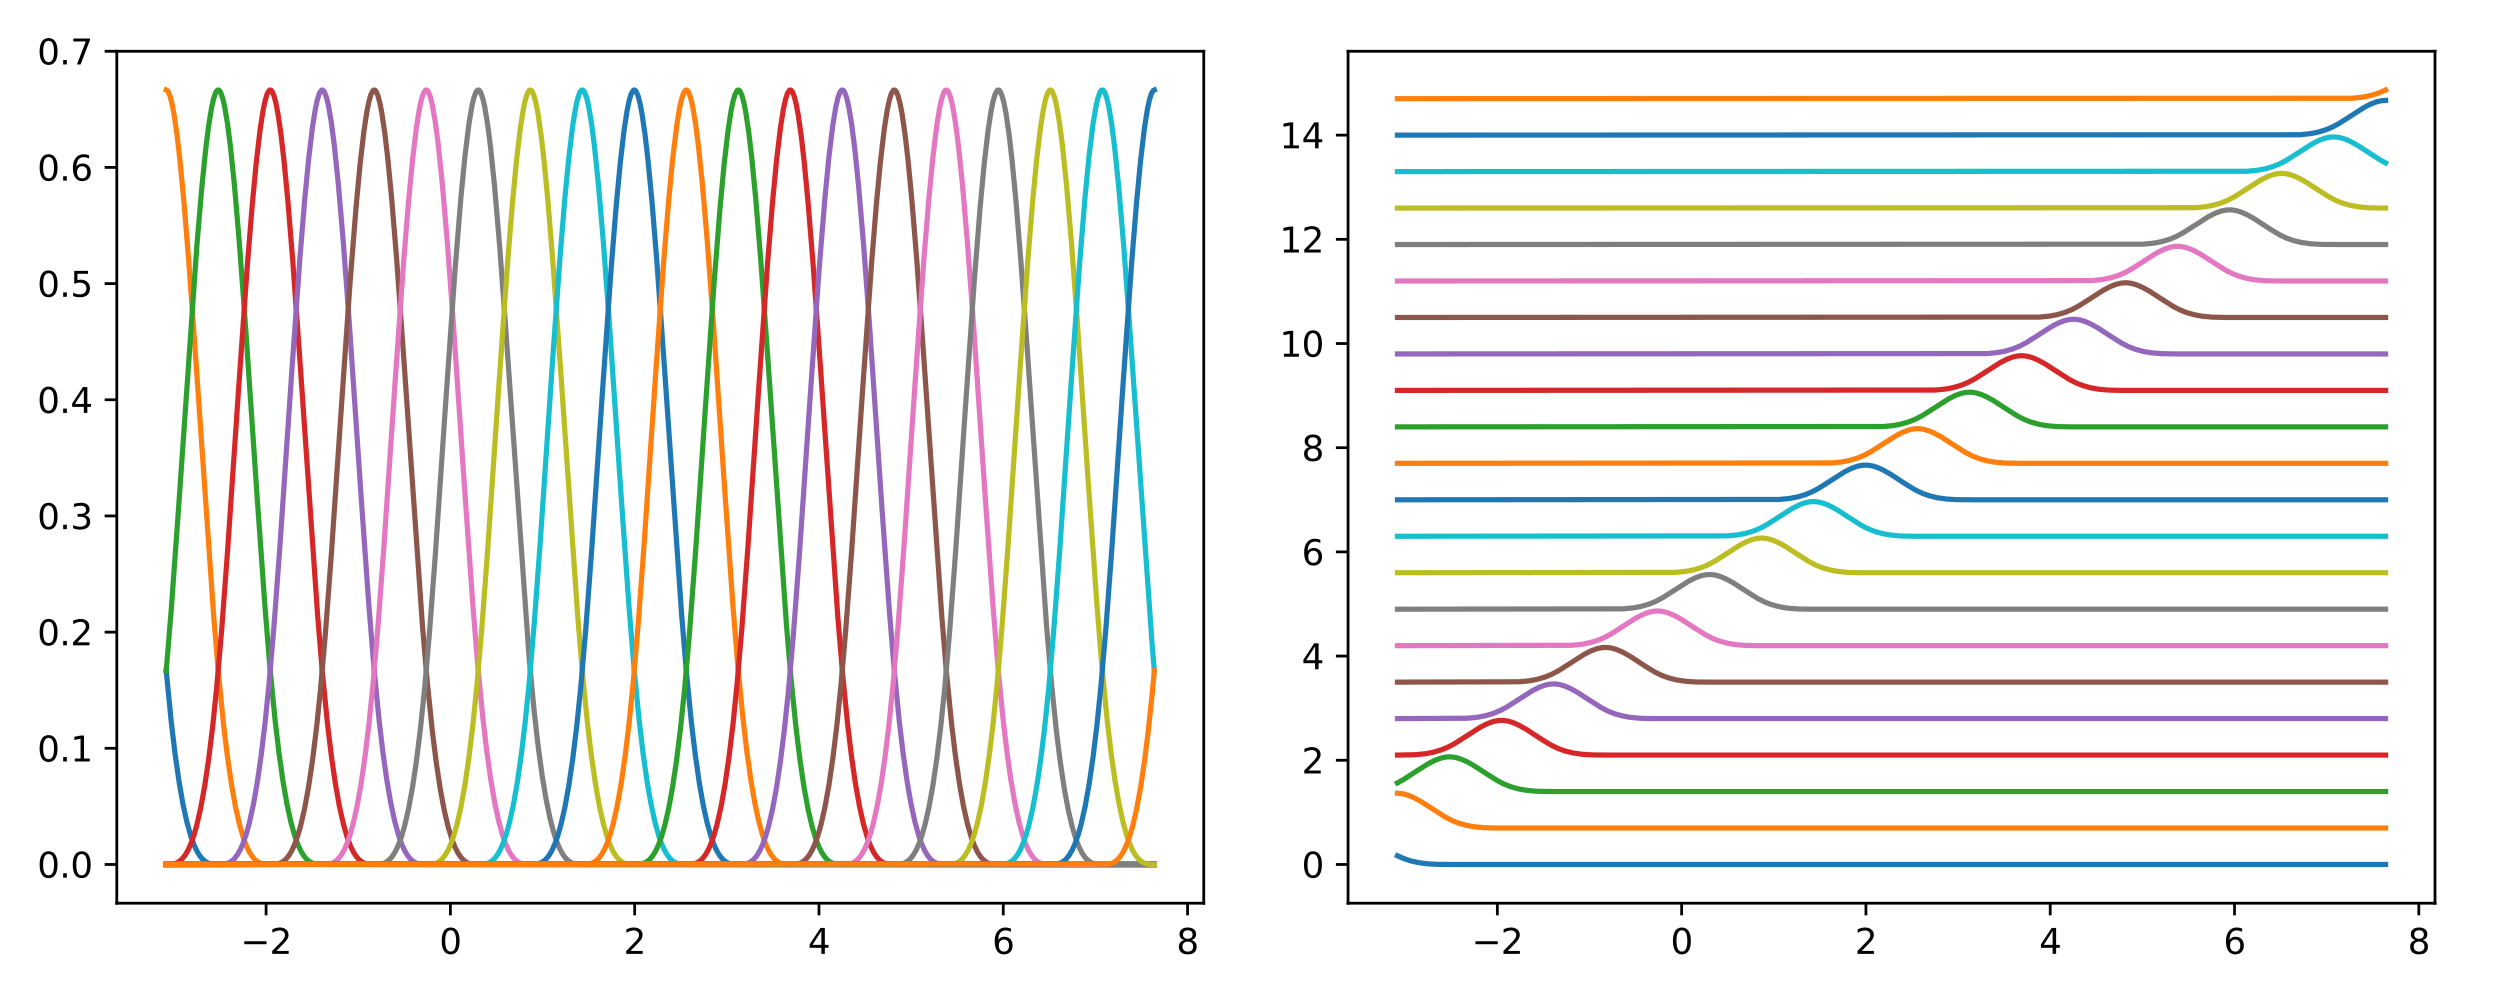 <?xml version="1.0" encoding="utf-8" standalone="no"?>
<!DOCTYPE svg PUBLIC "-//W3C//DTD SVG 1.1//EN"
  "http://www.w3.org/Graphics/SVG/1.1/DTD/svg11.dtd">
<svg xmlns:xlink="http://www.w3.org/1999/xlink" width="720pt" height="288pt" viewBox="0 0 720 288" xmlns="http://www.w3.org/2000/svg" version="1.1">
 <defs>
  <style type="text/css">*{stroke-linejoin: round; stroke-linecap: butt}</style>
 </defs>
 <g id="figure_1">
  <g id="patch_1">
   <path d="M 0 288 
L 720 288 
L 720 0 
L 0 0 
z
" style="fill: #ffffff"/>
  </g>
  <g id="axes_1">
   <g id="patch_2">
    <path d="M 33.64 260.12 
L 346.68 260.12 
L 346.68 14.76 
L 33.64 14.76 
z
" style="fill: #ffffff"/>
   </g>
   <g id="matplotlib.axis_1">
    <g id="xtick_1">
     <g id="line2d_1">
      <defs>
       <path id="m72a723abd6" d="M 0 0 
L 0 3.5 
" style="stroke: #000000; stroke-width: 0.8"/>
      </defs>
      <g>
       <use xlink:href="#m72a723abd6" x="76.636" y="260.12" style="stroke: #000000; stroke-width: 0.8"/>
      </g>
     </g>
     <g id="text_1">
      <!-- −2 -->
      <g transform="translate(69.265 274.718) scale(0.1 -0.1)">
       <defs>
        <path id="DejaVuSans-2212" d="M 678 2272 
L 4684 2272 
L 4684 1741 
L 678 1741 
L 678 2272 
z
" transform="scale(0.016)"/>
        <path id="DejaVuSans-32" d="M 1228 531 
L 3431 531 
L 3431 0 
L 469 0 
L 469 531 
Q 828 903 1448 1529 
Q 2069 2156 2228 2338 
Q 2531 2678 2651 2914 
Q 2772 3150 2772 3378 
Q 2772 3750 2511 3984 
Q 2250 4219 1831 4219 
Q 1534 4219 1204 4116 
Q 875 4013 500 3803 
L 500 4441 
Q 881 4594 1212 4672 
Q 1544 4750 1819 4750 
Q 2544 4750 2975 4387 
Q 3406 4025 3406 3419 
Q 3406 3131 3298 2873 
Q 3191 2616 2906 2266 
Q 2828 2175 2409 1742 
Q 1991 1309 1228 531 
z
" transform="scale(0.016)"/>
       </defs>
       <use xlink:href="#DejaVuSans-2212"/>
       <use xlink:href="#DejaVuSans-32" x="83.789"/>
      </g>
     </g>
    </g>
    <g id="xtick_2">
     <g id="line2d_2">
      <g>
       <use xlink:href="#m72a723abd6" x="129.712" y="260.12" style="stroke: #000000; stroke-width: 0.8"/>
      </g>
     </g>
     <g id="text_2">
      <!-- 0 -->
      <g transform="translate(126.531 274.718) scale(0.1 -0.1)">
       <defs>
        <path id="DejaVuSans-30" d="M 2034 4250 
Q 1547 4250 1301 3770 
Q 1056 3291 1056 2328 
Q 1056 1369 1301 889 
Q 1547 409 2034 409 
Q 2525 409 2770 889 
Q 3016 1369 3016 2328 
Q 3016 3291 2770 3770 
Q 2525 4250 2034 4250 
z
M 2034 4750 
Q 2819 4750 3233 4129 
Q 3647 3509 3647 2328 
Q 3647 1150 3233 529 
Q 2819 -91 2034 -91 
Q 1250 -91 836 529 
Q 422 1150 422 2328 
Q 422 3509 836 4129 
Q 1250 4750 2034 4750 
z
" transform="scale(0.016)"/>
       </defs>
       <use xlink:href="#DejaVuSans-30"/>
      </g>
     </g>
    </g>
    <g id="xtick_3">
     <g id="line2d_3">
      <g>
       <use xlink:href="#m72a723abd6" x="182.788" y="260.12" style="stroke: #000000; stroke-width: 0.8"/>
      </g>
     </g>
     <g id="text_3">
      <!-- 2 -->
      <g transform="translate(179.606 274.718) scale(0.1 -0.1)">
       <use xlink:href="#DejaVuSans-32"/>
      </g>
     </g>
    </g>
    <g id="xtick_4">
     <g id="line2d_4">
      <g>
       <use xlink:href="#m72a723abd6" x="235.863" y="260.12" style="stroke: #000000; stroke-width: 0.8"/>
      </g>
     </g>
     <g id="text_4">
      <!-- 4 -->
      <g transform="translate(232.682 274.718) scale(0.1 -0.1)">
       <defs>
        <path id="DejaVuSans-34" d="M 2419 4116 
L 825 1625 
L 2419 1625 
L 2419 4116 
z
M 2253 4666 
L 3047 4666 
L 3047 1625 
L 3713 1625 
L 3713 1100 
L 3047 1100 
L 3047 0 
L 2419 0 
L 2419 1100 
L 313 1100 
L 313 1709 
L 2253 4666 
z
" transform="scale(0.016)"/>
       </defs>
       <use xlink:href="#DejaVuSans-34"/>
      </g>
     </g>
    </g>
    <g id="xtick_5">
     <g id="line2d_5">
      <g>
       <use xlink:href="#m72a723abd6" x="288.939" y="260.12" style="stroke: #000000; stroke-width: 0.8"/>
      </g>
     </g>
     <g id="text_5">
      <!-- 6 -->
      <g transform="translate(285.758 274.718) scale(0.1 -0.1)">
       <defs>
        <path id="DejaVuSans-36" d="M 2113 2584 
Q 1688 2584 1439 2293 
Q 1191 2003 1191 1497 
Q 1191 994 1439 701 
Q 1688 409 2113 409 
Q 2538 409 2786 701 
Q 3034 994 3034 1497 
Q 3034 2003 2786 2293 
Q 2538 2584 2113 2584 
z
M 3366 4563 
L 3366 3988 
Q 3128 4100 2886 4159 
Q 2644 4219 2406 4219 
Q 1781 4219 1451 3797 
Q 1122 3375 1075 2522 
Q 1259 2794 1537 2939 
Q 1816 3084 2150 3084 
Q 2853 3084 3261 2657 
Q 3669 2231 3669 1497 
Q 3669 778 3244 343 
Q 2819 -91 2113 -91 
Q 1303 -91 875 529 
Q 447 1150 447 2328 
Q 447 3434 972 4092 
Q 1497 4750 2381 4750 
Q 2619 4750 2861 4703 
Q 3103 4656 3366 4563 
z
" transform="scale(0.016)"/>
       </defs>
       <use xlink:href="#DejaVuSans-36"/>
      </g>
     </g>
    </g>
    <g id="xtick_6">
     <g id="line2d_6">
      <g>
       <use xlink:href="#m72a723abd6" x="342.015" y="260.12" style="stroke: #000000; stroke-width: 0.8"/>
      </g>
     </g>
     <g id="text_6">
      <!-- 8 -->
      <g transform="translate(338.833 274.718) scale(0.1 -0.1)">
       <defs>
        <path id="DejaVuSans-38" d="M 2034 2216 
Q 1584 2216 1326 1975 
Q 1069 1734 1069 1313 
Q 1069 891 1326 650 
Q 1584 409 2034 409 
Q 2484 409 2743 651 
Q 3003 894 3003 1313 
Q 3003 1734 2745 1975 
Q 2488 2216 2034 2216 
z
M 1403 2484 
Q 997 2584 770 2862 
Q 544 3141 544 3541 
Q 544 4100 942 4425 
Q 1341 4750 2034 4750 
Q 2731 4750 3128 4425 
Q 3525 4100 3525 3541 
Q 3525 3141 3298 2862 
Q 3072 2584 2669 2484 
Q 3125 2378 3379 2068 
Q 3634 1759 3634 1313 
Q 3634 634 3220 271 
Q 2806 -91 2034 -91 
Q 1263 -91 848 271 
Q 434 634 434 1313 
Q 434 1759 690 2068 
Q 947 2378 1403 2484 
z
M 1172 3481 
Q 1172 3119 1398 2916 
Q 1625 2713 2034 2713 
Q 2441 2713 2670 2916 
Q 2900 3119 2900 3481 
Q 2900 3844 2670 4047 
Q 2441 4250 2034 4250 
Q 1625 4250 1398 4047 
Q 1172 3844 1172 3481 
z
" transform="scale(0.016)"/>
       </defs>
       <use xlink:href="#DejaVuSans-38"/>
      </g>
     </g>
    </g>
   </g>
   <g id="matplotlib.axis_2">
    <g id="ytick_1">
     <g id="line2d_7">
      <defs>
       <path id="m18647a5756" d="M 0 0 
L -3.5 0 
" style="stroke: #000000; stroke-width: 0.8"/>
      </defs>
      <g>
       <use xlink:href="#m18647a5756" x="33.64" y="248.967" style="stroke: #000000; stroke-width: 0.8"/>
      </g>
     </g>
     <g id="text_7">
      <!-- 0.0 -->
      <g transform="translate(10.737 252.766) scale(0.1 -0.1)">
       <defs>
        <path id="DejaVuSans-2e" d="M 684 794 
L 1344 794 
L 1344 0 
L 684 0 
L 684 794 
z
" transform="scale(0.016)"/>
       </defs>
       <use xlink:href="#DejaVuSans-30"/>
       <use xlink:href="#DejaVuSans-2e" x="63.623"/>
       <use xlink:href="#DejaVuSans-30" x="95.41"/>
      </g>
     </g>
    </g>
    <g id="ytick_2">
     <g id="line2d_8">
      <g>
       <use xlink:href="#m18647a5756" x="33.64" y="215.509" style="stroke: #000000; stroke-width: 0.8"/>
      </g>
     </g>
     <g id="text_8">
      <!-- 0.1 -->
      <g transform="translate(10.737 219.308) scale(0.1 -0.1)">
       <defs>
        <path id="DejaVuSans-31" d="M 794 531 
L 1825 531 
L 1825 4091 
L 703 3866 
L 703 4441 
L 1819 4666 
L 2450 4666 
L 2450 531 
L 3481 531 
L 3481 0 
L 794 0 
L 794 531 
z
" transform="scale(0.016)"/>
       </defs>
       <use xlink:href="#DejaVuSans-30"/>
       <use xlink:href="#DejaVuSans-2e" x="63.623"/>
       <use xlink:href="#DejaVuSans-31" x="95.41"/>
      </g>
     </g>
    </g>
    <g id="ytick_3">
     <g id="line2d_9">
      <g>
       <use xlink:href="#m18647a5756" x="33.64" y="182.051" style="stroke: #000000; stroke-width: 0.8"/>
      </g>
     </g>
     <g id="text_9">
      <!-- 0.2 -->
      <g transform="translate(10.737 185.85) scale(0.1 -0.1)">
       <use xlink:href="#DejaVuSans-30"/>
       <use xlink:href="#DejaVuSans-2e" x="63.623"/>
       <use xlink:href="#DejaVuSans-32" x="95.41"/>
      </g>
     </g>
    </g>
    <g id="ytick_4">
     <g id="line2d_10">
      <g>
       <use xlink:href="#m18647a5756" x="33.64" y="148.593" style="stroke: #000000; stroke-width: 0.8"/>
      </g>
     </g>
     <g id="text_10">
      <!-- 0.3 -->
      <g transform="translate(10.737 152.392) scale(0.1 -0.1)">
       <defs>
        <path id="DejaVuSans-33" d="M 2597 2516 
Q 3050 2419 3304 2112 
Q 3559 1806 3559 1356 
Q 3559 666 3084 287 
Q 2609 -91 1734 -91 
Q 1441 -91 1130 -33 
Q 819 25 488 141 
L 488 750 
Q 750 597 1062 519 
Q 1375 441 1716 441 
Q 2309 441 2620 675 
Q 2931 909 2931 1356 
Q 2931 1769 2642 2001 
Q 2353 2234 1838 2234 
L 1294 2234 
L 1294 2753 
L 1863 2753 
Q 2328 2753 2575 2939 
Q 2822 3125 2822 3475 
Q 2822 3834 2567 4026 
Q 2313 4219 1838 4219 
Q 1578 4219 1281 4162 
Q 984 4106 628 3988 
L 628 4550 
Q 988 4650 1302 4700 
Q 1616 4750 1894 4750 
Q 2613 4750 3031 4423 
Q 3450 4097 3450 3541 
Q 3450 3153 3228 2886 
Q 3006 2619 2597 2516 
z
" transform="scale(0.016)"/>
       </defs>
       <use xlink:href="#DejaVuSans-30"/>
       <use xlink:href="#DejaVuSans-2e" x="63.623"/>
       <use xlink:href="#DejaVuSans-33" x="95.41"/>
      </g>
     </g>
    </g>
    <g id="ytick_5">
     <g id="line2d_11">
      <g>
       <use xlink:href="#m18647a5756" x="33.64" y="115.135" style="stroke: #000000; stroke-width: 0.8"/>
      </g>
     </g>
     <g id="text_11">
      <!-- 0.4 -->
      <g transform="translate(10.737 118.934) scale(0.1 -0.1)">
       <use xlink:href="#DejaVuSans-30"/>
       <use xlink:href="#DejaVuSans-2e" x="63.623"/>
       <use xlink:href="#DejaVuSans-34" x="95.41"/>
      </g>
     </g>
    </g>
    <g id="ytick_6">
     <g id="line2d_12">
      <g>
       <use xlink:href="#m18647a5756" x="33.64" y="81.676" style="stroke: #000000; stroke-width: 0.8"/>
      </g>
     </g>
     <g id="text_12">
      <!-- 0.5 -->
      <g transform="translate(10.737 85.476) scale(0.1 -0.1)">
       <defs>
        <path id="DejaVuSans-35" d="M 691 4666 
L 3169 4666 
L 3169 4134 
L 1269 4134 
L 1269 2991 
Q 1406 3038 1543 3061 
Q 1681 3084 1819 3084 
Q 2600 3084 3056 2656 
Q 3513 2228 3513 1497 
Q 3513 744 3044 326 
Q 2575 -91 1722 -91 
Q 1428 -91 1123 -41 
Q 819 9 494 109 
L 494 744 
Q 775 591 1075 516 
Q 1375 441 1709 441 
Q 2250 441 2565 725 
Q 2881 1009 2881 1497 
Q 2881 1984 2565 2268 
Q 2250 2553 1709 2553 
Q 1456 2553 1204 2497 
Q 953 2441 691 2322 
L 691 4666 
z
" transform="scale(0.016)"/>
       </defs>
       <use xlink:href="#DejaVuSans-30"/>
       <use xlink:href="#DejaVuSans-2e" x="63.623"/>
       <use xlink:href="#DejaVuSans-35" x="95.41"/>
      </g>
     </g>
    </g>
    <g id="ytick_7">
     <g id="line2d_13">
      <g>
       <use xlink:href="#m18647a5756" x="33.64" y="48.218" style="stroke: #000000; stroke-width: 0.8"/>
      </g>
     </g>
     <g id="text_13">
      <!-- 0.6 -->
      <g transform="translate(10.737 52.017) scale(0.1 -0.1)">
       <use xlink:href="#DejaVuSans-30"/>
       <use xlink:href="#DejaVuSans-2e" x="63.623"/>
       <use xlink:href="#DejaVuSans-36" x="95.41"/>
      </g>
     </g>
    </g>
    <g id="ytick_8">
     <g id="line2d_14">
      <g>
       <use xlink:href="#m18647a5756" x="33.64" y="14.76" style="stroke: #000000; stroke-width: 0.8"/>
      </g>
     </g>
     <g id="text_14">
      <!-- 0.7 -->
      <g transform="translate(10.737 18.559) scale(0.1 -0.1)">
       <defs>
        <path id="DejaVuSans-37" d="M 525 4666 
L 3525 4666 
L 3525 4397 
L 1831 0 
L 1172 0 
L 2766 4134 
L 525 4134 
L 525 4666 
z
" transform="scale(0.016)"/>
       </defs>
       <use xlink:href="#DejaVuSans-30"/>
       <use xlink:href="#DejaVuSans-2e" x="63.623"/>
       <use xlink:href="#DejaVuSans-37" x="95.41"/>
      </g>
     </g>
    </g>
   </g>
   <g id="line2d_15">
    <path d="M 47.869 193.204 
L 49.293 207.647 
L 50.433 217.217 
L 51.572 225.182 
L 52.712 231.689 
L 53.851 236.886 
L 54.991 240.92 
L 55.845 243.271 
L 56.7 245.112 
L 57.555 246.507 
L 58.409 247.517 
L 59.264 248.204 
L 60.118 248.63 
L 61.258 248.901 
L 62.682 248.967 
L 332.451 248.967 
L 332.451 248.967 
" clip-path="url(#p9bcca7813e)" style="fill: none; stroke: #1f77b4; stroke-width: 1.5; stroke-linecap: square"/>
   </g>
   <g id="line2d_16">
    <path d="M 47.869 25.913 
L 48.154 26.033 
L 48.439 26.388 
L 49.009 27.775 
L 49.578 30.021 
L 50.148 33.069 
L 51.003 39.025 
L 51.857 46.476 
L 52.997 58.413 
L 54.421 75.932 
L 56.415 103.762 
L 61.543 177.476 
L 62.967 194.533 
L 64.391 208.735 
L 65.531 218.129 
L 66.67 225.933 
L 67.81 232.295 
L 68.949 237.363 
L 70.089 241.283 
L 70.943 243.559 
L 71.798 245.334 
L 72.652 246.671 
L 73.507 247.631 
L 74.362 248.278 
L 75.216 248.673 
L 76.356 248.915 
L 78.065 248.967 
L 332.451 248.967 
L 332.451 248.967 
" clip-path="url(#p9bcca7813e)" style="fill: none; stroke: #ff7f0e; stroke-width: 1.5; stroke-linecap: square"/>
   </g>
   <g id="line2d_17">
    <path d="M 47.869 193.204 
L 49.293 175.926 
L 51.287 148.298 
L 56.7 70.704 
L 58.124 53.934 
L 59.264 42.772 
L 60.118 36.006 
L 60.973 30.823 
L 61.543 28.34 
L 62.112 26.698 
L 62.397 26.21 
L 62.682 25.953 
L 62.967 25.934 
L 63.252 26.154 
L 63.537 26.606 
L 64.106 28.179 
L 64.676 30.598 
L 65.531 35.692 
L 66.385 42.379 
L 67.525 53.451 
L 68.949 70.134 
L 70.658 93.184 
L 74.077 143.484 
L 76.356 175.341 
L 77.78 192.7 
L 79.204 207.235 
L 80.344 216.871 
L 81.483 224.896 
L 82.623 231.458 
L 83.762 236.704 
L 84.902 240.781 
L 85.756 243.16 
L 86.611 245.027 
L 87.466 246.444 
L 88.32 247.472 
L 89.175 248.175 
L 90.029 248.613 
L 91.169 248.895 
L 92.593 248.967 
L 298.837 248.967 
L 332.451 248.967 
L 332.451 248.967 
" clip-path="url(#p9bcca7813e)" style="fill: none; stroke: #2ca02c; stroke-width: 1.5; stroke-linecap: square"/>
   </g>
   <g id="line2d_18">
    <path d="M 47.869 248.967 
L 49.578 248.884 
L 50.718 248.584 
L 51.572 248.124 
L 52.427 247.396 
L 53.282 246.336 
L 54.136 244.882 
L 54.991 242.973 
L 55.845 240.546 
L 56.7 237.538 
L 57.839 232.519 
L 58.979 226.211 
L 60.118 218.466 
L 61.258 209.137 
L 62.397 198.078 
L 63.822 181.657 
L 65.531 158.82 
L 68.664 112.796 
L 71.228 76.524 
L 72.652 58.926 
L 73.792 46.906 
L 74.931 37.194 
L 75.786 31.691 
L 76.356 28.975 
L 76.925 27.083 
L 77.495 26.073 
L 77.78 25.916 
L 78.065 25.998 
L 78.35 26.316 
L 78.92 27.634 
L 79.489 29.814 
L 80.059 32.801 
L 80.914 38.673 
L 81.768 46.049 
L 82.908 57.903 
L 84.332 75.343 
L 86.326 103.106 
L 91.454 176.897 
L 92.878 194.037 
L 94.302 208.329 
L 95.442 217.789 
L 96.581 225.653 
L 97.721 232.07 
L 98.86 237.186 
L 100 241.148 
L 100.854 243.452 
L 101.709 245.252 
L 102.563 246.61 
L 103.418 247.589 
L 104.273 248.251 
L 105.127 248.657 
L 106.267 248.91 
L 107.976 248.967 
L 332.451 248.967 
L 332.451 248.967 
" clip-path="url(#p9bcca7813e)" style="fill: none; stroke: #d62728; stroke-width: 1.5; stroke-linecap: square"/>
   </g>
   <g id="line2d_19">
    <path d="M 47.869 248.967 
L 64.676 248.866 
L 65.816 248.533 
L 66.67 248.04 
L 67.525 247.269 
L 68.379 246.157 
L 69.234 244.643 
L 70.089 242.665 
L 70.943 240.16 
L 71.798 237.066 
L 72.937 231.918 
L 74.077 225.466 
L 75.216 217.561 
L 76.356 208.057 
L 77.495 196.807 
L 78.92 180.151 
L 80.629 157.124 
L 84.047 106.832 
L 86.326 74.951 
L 87.75 57.565 
L 88.89 45.767 
L 90.029 36.324 
L 90.884 31.054 
L 91.454 28.506 
L 92.023 26.796 
L 92.593 25.978 
L 92.878 25.921 
L 93.163 26.104 
L 93.448 26.519 
L 94.017 28.023 
L 94.587 30.377 
L 95.442 35.383 
L 96.296 41.991 
L 97.436 52.972 
L 98.86 69.567 
L 100.569 92.547 
L 103.988 142.824 
L 106.267 174.753 
L 107.691 192.193 
L 109.115 206.819 
L 110.255 216.522 
L 111.394 224.608 
L 112.534 231.225 
L 113.673 236.52 
L 114.813 240.64 
L 115.667 243.048 
L 116.522 244.941 
L 117.377 246.379 
L 118.231 247.427 
L 119.086 248.145 
L 119.94 248.596 
L 121.08 248.889 
L 122.504 248.967 
L 237.875 248.967 
L 332.451 248.967 
L 332.451 248.967 
" clip-path="url(#p9bcca7813e)" style="fill: none; stroke: #9467bd; stroke-width: 1.5; stroke-linecap: square"/>
   </g>
   <g id="line2d_20">
    <path d="M 47.869 248.967 
L 79.489 248.891 
L 80.629 248.602 
L 81.483 248.155 
L 82.338 247.442 
L 83.193 246.401 
L 84.047 244.97 
L 84.902 243.086 
L 85.756 240.687 
L 86.611 237.712 
L 87.75 232.741 
L 88.89 226.486 
L 90.029 218.801 
L 91.169 209.537 
L 92.308 198.549 
L 93.733 182.217 
L 95.442 159.453 
L 98.29 117.686 
L 100.854 80.924 
L 102.563 59.442 
L 103.703 47.339 
L 104.842 37.528 
L 105.697 31.94 
L 106.267 29.16 
L 106.836 27.201 
L 107.406 26.12 
L 107.691 25.925 
L 107.976 25.969 
L 108.261 26.251 
L 108.831 27.498 
L 109.4 29.612 
L 109.97 32.537 
L 110.825 38.324 
L 111.679 45.627 
L 112.819 57.396 
L 114.243 74.755 
L 116.237 102.452 
L 121.65 179.962 
L 123.074 196.647 
L 124.498 210.461 
L 125.638 219.572 
L 126.777 227.12 
L 127.917 233.25 
L 129.056 238.111 
L 130.196 241.849 
L 131.05 244.005 
L 131.905 245.675 
L 132.759 246.921 
L 133.614 247.804 
L 134.469 248.388 
L 135.323 248.734 
L 136.463 248.933 
L 138.457 248.967 
L 332.451 248.967 
L 332.451 248.967 
" clip-path="url(#p9bcca7813e)" style="fill: none; stroke: #8c564b; stroke-width: 1.5; stroke-linecap: square"/>
   </g>
   <g id="line2d_21">
    <path d="M 47.869 248.967 
L 94.587 248.873 
L 95.727 248.553 
L 96.581 248.072 
L 97.436 247.317 
L 98.29 246.225 
L 99.145 244.734 
L 100 242.782 
L 100.854 240.306 
L 101.709 237.245 
L 102.848 232.145 
L 103.988 225.747 
L 105.127 217.902 
L 106.267 208.465 
L 107.406 197.286 
L 108.831 180.718 
L 110.54 157.761 
L 113.673 111.688 
L 116.237 75.539 
L 117.661 58.073 
L 118.801 46.191 
L 119.94 36.647 
L 120.795 31.289 
L 121.365 28.677 
L 121.934 26.899 
L 122.504 26.009 
L 122.789 25.914 
L 123.074 26.059 
L 123.359 26.438 
L 123.928 27.873 
L 124.498 30.162 
L 125.353 35.078 
L 126.207 41.606 
L 127.347 52.497 
L 128.771 69.002 
L 130.48 91.911 
L 133.614 137.965 
L 136.178 174.164 
L 137.602 191.683 
L 139.026 206.401 
L 140.166 216.171 
L 141.305 224.318 
L 142.445 230.99 
L 143.584 236.334 
L 144.724 240.498 
L 145.578 242.935 
L 146.433 244.853 
L 147.288 246.314 
L 148.142 247.38 
L 148.997 248.114 
L 149.851 248.578 
L 150.991 248.882 
L 152.415 248.967 
L 223.347 248.967 
L 332.451 248.967 
L 332.451 248.967 
" clip-path="url(#p9bcca7813e)" style="fill: none; stroke: #e377c2; stroke-width: 1.5; stroke-linecap: square"/>
   </g>
   <g id="line2d_22">
    <path d="M 47.869 248.967 
L 109.4 248.897 
L 110.54 248.619 
L 111.394 248.184 
L 112.249 247.487 
L 113.104 246.465 
L 113.958 245.056 
L 114.813 243.197 
L 115.667 240.828 
L 116.522 237.884 
L 117.661 232.96 
L 118.801 226.759 
L 119.94 219.133 
L 121.08 209.935 
L 122.219 199.018 
L 123.644 182.775 
L 125.353 160.085 
L 128.201 118.354 
L 131.05 77.714 
L 132.759 56.725 
L 133.899 45.069 
L 135.038 35.796 
L 135.893 30.673 
L 136.463 28.232 
L 137.032 26.636 
L 137.317 26.172 
L 137.602 25.94 
L 137.887 25.946 
L 138.172 26.191 
L 138.457 26.667 
L 139.026 28.286 
L 139.596 30.748 
L 140.451 35.901 
L 141.305 42.641 
L 142.445 53.772 
L 143.869 70.514 
L 145.578 93.61 
L 152.415 189.789 
L 153.839 204.844 
L 154.979 214.86 
L 156.118 223.233 
L 157.258 230.11 
L 158.397 235.637 
L 159.537 239.963 
L 160.391 242.507 
L 161.246 244.52 
L 162.101 246.065 
L 162.955 247.202 
L 163.81 247.996 
L 164.664 248.506 
L 165.519 248.797 
L 166.658 248.949 
L 169.792 248.967 
L 332.451 248.967 
L 332.451 248.967 
" clip-path="url(#p9bcca7813e)" style="fill: none; stroke: #7f7f7f; stroke-width: 1.5; stroke-linecap: square"/>
   </g>
   <g id="line2d_23">
    <path d="M 47.869 248.967 
L 124.498 248.88 
L 125.638 248.571 
L 126.492 248.104 
L 127.347 247.365 
L 128.201 246.292 
L 129.056 244.823 
L 129.911 242.897 
L 130.765 240.45 
L 131.62 237.422 
L 132.759 232.37 
L 133.899 226.026 
L 135.038 218.241 
L 136.178 208.869 
L 137.317 197.762 
L 138.742 181.282 
L 140.451 158.397 
L 143.584 112.352 
L 146.148 76.129 
L 147.572 58.584 
L 148.712 46.619 
L 149.851 36.974 
L 150.706 31.529 
L 151.276 28.854 
L 151.845 27.008 
L 152.415 26.045 
L 152.7 25.913 
L 152.985 26.02 
L 153.27 26.363 
L 153.839 27.728 
L 154.409 29.951 
L 154.979 32.979 
L 155.834 38.907 
L 156.688 46.333 
L 157.828 58.243 
L 159.252 75.736 
L 161.246 103.543 
L 166.374 177.284 
L 167.798 194.368 
L 169.222 208.6 
L 170.362 218.016 
L 171.501 225.84 
L 172.641 232.22 
L 173.78 237.304 
L 174.92 241.238 
L 175.774 243.523 
L 176.629 245.307 
L 177.483 246.651 
L 178.338 247.617 
L 179.193 248.269 
L 180.047 248.668 
L 181.187 248.913 
L 182.896 248.967 
L 332.451 248.967 
L 332.451 248.967 
" clip-path="url(#p9bcca7813e)" style="fill: none; stroke: #bcbd22; stroke-width: 1.5; stroke-linecap: square"/>
   </g>
   <g id="line2d_24">
    <path d="M 47.869 248.967 
L 139.596 248.861 
L 140.736 248.52 
L 141.59 248.018 
L 142.445 247.236 
L 143.299 246.111 
L 144.154 244.582 
L 145.009 242.586 
L 145.863 240.062 
L 146.718 236.946 
L 147.857 231.766 
L 148.997 225.277 
L 150.136 217.332 
L 151.276 207.784 
L 152.415 196.486 
L 153.839 179.772 
L 155.549 156.699 
L 159.252 102.234 
L 161.246 74.56 
L 162.67 57.228 
L 163.81 45.487 
L 164.949 36.112 
L 165.804 30.9 
L 166.374 28.395 
L 166.943 26.73 
L 167.228 26.23 
L 167.513 25.961 
L 167.798 25.929 
L 168.083 26.136 
L 168.368 26.576 
L 168.937 28.126 
L 169.507 30.524 
L 170.362 35.589 
L 171.216 42.249 
L 172.356 53.291 
L 173.78 69.945 
L 175.489 92.972 
L 178.908 143.264 
L 181.187 175.145 
L 182.611 192.531 
L 184.035 207.096 
L 185.175 216.755 
L 186.314 224.8 
L 187.454 231.381 
L 188.593 236.643 
L 189.733 240.734 
L 190.587 243.123 
L 191.442 244.999 
L 192.297 246.422 
L 193.151 247.457 
L 194.006 248.165 
L 194.86 248.607 
L 196 248.893 
L 197.424 248.967 
L 332.451 248.967 
L 332.451 248.967 
" clip-path="url(#p9bcca7813e)" style="fill: none; stroke: #17becf; stroke-width: 1.5; stroke-linecap: square"/>
   </g>
   <g id="line2d_25">
    <path d="M 47.869 248.967 
L 154.409 248.887 
L 155.549 248.59 
L 156.403 248.135 
L 157.258 247.411 
L 158.112 246.358 
L 158.967 244.912 
L 159.822 243.011 
L 160.676 240.593 
L 161.531 237.597 
L 162.67 232.593 
L 163.81 226.303 
L 164.949 218.578 
L 166.089 209.271 
L 167.228 198.235 
L 168.653 181.844 
L 170.362 159.031 
L 173.495 113.017 
L 176.059 76.722 
L 177.483 59.097 
L 178.623 47.05 
L 179.762 37.305 
L 180.617 31.774 
L 181.187 29.036 
L 181.756 27.122 
L 182.326 26.088 
L 182.611 25.918 
L 182.896 25.988 
L 183.181 26.294 
L 183.75 27.588 
L 184.32 29.746 
L 184.89 32.712 
L 185.745 38.556 
L 186.599 45.908 
L 187.739 57.734 
L 189.163 75.147 
L 191.157 102.888 
L 196.285 176.703 
L 197.709 193.871 
L 199.133 208.193 
L 200.273 217.675 
L 201.412 225.56 
L 202.552 231.994 
L 203.691 237.126 
L 204.831 241.103 
L 205.685 243.416 
L 206.54 245.224 
L 207.394 246.59 
L 208.249 247.575 
L 209.104 248.241 
L 209.958 248.652 
L 211.098 248.908 
L 212.807 248.967 
L 332.451 248.967 
L 332.451 248.967 
" clip-path="url(#p9bcca7813e)" style="fill: none; stroke: #1f77b4; stroke-width: 1.5; stroke-linecap: square"/>
   </g>
   <g id="line2d_26">
    <path d="M 47.869 248.967 
L 169.507 248.868 
L 170.647 248.54 
L 171.501 248.051 
L 172.356 247.285 
L 173.21 246.18 
L 174.065 244.674 
L 174.92 242.704 
L 175.774 240.209 
L 176.629 237.126 
L 177.768 231.994 
L 178.908 225.56 
L 180.047 217.675 
L 181.187 208.193 
L 182.326 196.967 
L 183.75 180.34 
L 185.46 157.337 
L 188.878 107.052 
L 191.157 75.147 
L 192.581 57.734 
L 193.721 45.908 
L 194.86 36.431 
L 195.715 31.131 
L 196.285 28.563 
L 196.854 26.829 
L 197.424 25.988 
L 197.709 25.918 
L 197.994 26.088 
L 198.279 26.492 
L 198.848 27.972 
L 199.418 30.305 
L 200.273 35.281 
L 201.127 41.862 
L 202.267 52.813 
L 203.691 69.378 
L 205.4 92.335 
L 208.534 138.409 
L 211.098 174.557 
L 212.522 192.023 
L 213.946 206.68 
L 215.086 216.405 
L 216.225 224.512 
L 217.365 231.147 
L 218.504 236.458 
L 219.644 240.593 
L 220.498 243.011 
L 221.353 244.912 
L 222.208 246.358 
L 223.062 247.411 
L 223.917 248.135 
L 224.771 248.59 
L 225.911 248.887 
L 227.335 248.967 
L 324.475 248.967 
L 332.451 248.967 
L 332.451 248.967 
" clip-path="url(#p9bcca7813e)" style="fill: none; stroke: #ff7f0e; stroke-width: 1.5; stroke-linecap: square"/>
   </g>
   <g id="line2d_27">
    <path d="M 47.869 248.967 
L 184.32 248.893 
L 185.46 248.607 
L 186.314 248.165 
L 187.169 247.457 
L 188.024 246.422 
L 188.878 244.999 
L 189.733 243.123 
L 190.587 240.734 
L 191.442 237.77 
L 192.581 232.814 
L 193.721 226.577 
L 194.86 218.912 
L 196 209.67 
L 197.139 198.706 
L 198.564 182.403 
L 200.273 159.664 
L 203.121 117.909 
L 205.685 81.126 
L 207.394 59.614 
L 208.534 47.485 
L 209.673 37.641 
L 210.528 32.023 
L 211.098 29.223 
L 211.667 27.242 
L 212.237 26.136 
L 212.522 25.929 
L 212.807 25.961 
L 213.092 26.23 
L 213.662 27.454 
L 214.231 29.545 
L 214.801 32.45 
L 215.656 38.209 
L 216.51 45.487 
L 217.65 57.228 
L 219.074 74.56 
L 221.068 102.234 
L 226.481 179.772 
L 227.905 196.486 
L 229.329 210.33 
L 230.469 219.463 
L 231.608 227.03 
L 232.748 233.178 
L 233.887 238.054 
L 235.027 241.807 
L 235.881 243.972 
L 236.736 245.649 
L 237.59 246.902 
L 238.445 247.791 
L 239.3 248.38 
L 240.154 248.729 
L 241.294 248.932 
L 243.288 248.967 
L 332.451 248.967 
L 332.451 248.967 
" clip-path="url(#p9bcca7813e)" style="fill: none; stroke: #2ca02c; stroke-width: 1.5; stroke-linecap: square"/>
   </g>
   <g id="line2d_28">
    <path d="M 47.869 248.967 
L 199.418 248.875 
L 200.558 248.559 
L 201.412 248.083 
L 202.267 247.333 
L 203.121 246.247 
L 203.976 244.764 
L 204.831 242.82 
L 205.685 240.354 
L 206.54 237.304 
L 207.679 232.22 
L 208.819 225.84 
L 209.958 218.016 
L 211.098 208.6 
L 212.237 197.445 
L 213.662 180.906 
L 215.371 157.973 
L 218.504 111.909 
L 221.068 75.736 
L 222.492 58.243 
L 223.632 46.333 
L 224.771 36.755 
L 225.626 31.368 
L 226.196 28.736 
L 226.765 26.935 
L 227.335 26.02 
L 227.62 25.913 
L 227.905 26.045 
L 228.19 26.413 
L 228.759 27.824 
L 229.329 30.091 
L 229.899 33.16 
L 230.754 39.143 
L 231.608 46.619 
L 232.748 58.584 
L 234.172 76.129 
L 236.166 103.981 
L 241.294 177.669 
L 242.718 194.697 
L 244.142 208.869 
L 245.282 218.241 
L 246.421 226.026 
L 247.561 232.37 
L 248.7 237.422 
L 249.84 241.328 
L 250.694 243.594 
L 251.549 245.361 
L 252.403 246.69 
L 253.258 247.645 
L 254.113 248.287 
L 254.967 248.678 
L 256.107 248.916 
L 257.816 248.967 
L 332.451 248.967 
L 332.451 248.967 
" clip-path="url(#p9bcca7813e)" style="fill: none; stroke: #d62728; stroke-width: 1.5; stroke-linecap: square"/>
   </g>
   <g id="line2d_29">
    <path d="M 47.869 248.967 
L 214.231 248.899 
L 215.371 248.624 
L 216.225 248.194 
L 217.08 247.502 
L 217.935 246.486 
L 218.789 245.084 
L 219.644 243.234 
L 220.498 240.874 
L 221.353 237.941 
L 222.492 233.033 
L 223.632 226.849 
L 224.771 219.243 
L 225.911 210.067 
L 227.05 199.173 
L 228.475 182.96 
L 230.184 160.296 
L 233.032 118.577 
L 235.881 77.913 
L 237.59 56.893 
L 238.73 45.208 
L 239.869 35.901 
L 240.724 30.748 
L 241.294 28.286 
L 241.863 26.667 
L 242.148 26.191 
L 242.433 25.946 
L 242.718 25.94 
L 243.003 26.172 
L 243.288 26.636 
L 243.857 28.232 
L 244.427 30.673 
L 245.282 35.796 
L 246.136 42.51 
L 247.276 53.612 
L 248.7 70.324 
L 250.409 93.397 
L 254.113 147.862 
L 256.107 175.536 
L 257.531 192.868 
L 258.955 207.372 
L 260.095 216.987 
L 261.234 224.992 
L 262.374 231.535 
L 263.513 236.765 
L 264.653 240.828 
L 265.507 243.197 
L 266.362 245.056 
L 267.216 246.465 
L 268.071 247.487 
L 268.926 248.184 
L 269.78 248.619 
L 270.92 248.897 
L 272.344 248.967 
L 332.451 248.967 
L 332.451 248.967 
" clip-path="url(#p9bcca7813e)" style="fill: none; stroke: #9467bd; stroke-width: 1.5; stroke-linecap: square"/>
   </g>
   <g id="line2d_30">
    <path d="M 47.869 248.967 
L 229.329 248.882 
L 230.469 248.578 
L 231.323 248.114 
L 232.178 247.38 
L 233.032 246.314 
L 233.887 244.853 
L 234.742 242.935 
L 235.596 240.498 
L 236.451 237.48 
L 237.59 232.445 
L 238.73 226.118 
L 239.869 218.354 
L 241.009 209.003 
L 242.148 197.92 
L 243.573 181.469 
L 245.282 158.609 
L 248.415 112.574 
L 250.979 76.327 
L 252.403 58.755 
L 253.543 46.762 
L 254.682 37.084 
L 255.537 31.61 
L 256.107 28.914 
L 256.676 27.045 
L 257.246 26.059 
L 257.531 25.914 
L 257.816 26.009 
L 258.101 26.339 
L 258.67 27.681 
L 259.24 29.882 
L 259.81 32.89 
L 260.665 38.79 
L 261.519 46.191 
L 262.659 58.073 
L 264.083 75.539 
L 266.077 103.325 
L 271.205 177.09 
L 272.629 194.202 
L 274.053 208.465 
L 275.193 217.902 
L 276.332 225.747 
L 277.472 232.145 
L 278.611 237.245 
L 279.751 241.193 
L 280.605 243.488 
L 281.46 245.279 
L 282.314 246.63 
L 283.169 247.603 
L 284.024 248.26 
L 284.878 248.662 
L 286.018 248.911 
L 287.727 248.967 
L 332.451 248.967 
L 332.451 248.967 
" clip-path="url(#p9bcca7813e)" style="fill: none; stroke: #8c564b; stroke-width: 1.5; stroke-linecap: square"/>
   </g>
   <g id="line2d_31">
    <path d="M 47.869 248.967 
L 244.427 248.863 
L 245.567 248.527 
L 246.421 248.029 
L 247.276 247.252 
L 248.13 246.134 
L 248.985 244.613 
L 249.84 242.626 
L 250.694 240.111 
L 251.549 237.007 
L 252.688 231.842 
L 253.828 225.371 
L 254.967 217.447 
L 256.107 207.921 
L 257.246 196.647 
L 258.67 179.962 
L 260.38 156.912 
L 263.798 106.612 
L 266.077 74.755 
L 267.501 57.396 
L 268.641 45.627 
L 269.78 36.218 
L 270.635 30.976 
L 271.205 28.45 
L 271.774 26.762 
L 272.059 26.251 
L 272.344 25.969 
L 272.629 25.925 
L 272.914 26.12 
L 273.199 26.547 
L 273.768 28.074 
L 274.338 30.45 
L 275.193 35.485 
L 276.047 42.12 
L 277.187 53.132 
L 278.611 69.756 
L 280.32 92.759 
L 283.739 143.044 
L 286.018 174.949 
L 287.442 192.362 
L 288.866 206.958 
L 290.006 216.638 
L 291.145 224.704 
L 292.285 231.303 
L 293.424 236.582 
L 294.564 240.687 
L 295.418 243.086 
L 296.273 244.97 
L 297.127 246.401 
L 297.982 247.442 
L 298.837 248.155 
L 299.691 248.602 
L 300.831 248.891 
L 302.255 248.967 
L 332.451 248.967 
L 332.451 248.967 
" clip-path="url(#p9bcca7813e)" style="fill: none; stroke: #e377c2; stroke-width: 1.5; stroke-linecap: square"/>
   </g>
   <g id="line2d_32">
    <path d="M 47.869 248.967 
L 259.24 248.889 
L 260.38 248.596 
L 261.234 248.145 
L 262.089 247.427 
L 262.943 246.379 
L 263.798 244.941 
L 264.653 243.048 
L 265.507 240.64 
L 266.362 237.655 
L 267.501 232.667 
L 268.641 226.394 
L 269.78 218.689 
L 270.92 209.404 
L 272.059 198.392 
L 273.484 182.03 
L 275.193 159.242 
L 278.041 117.463 
L 280.605 80.722 
L 282.314 59.269 
L 283.454 47.194 
L 284.593 37.417 
L 285.448 31.856 
L 286.018 29.097 
L 286.587 27.161 
L 287.157 26.104 
L 287.442 25.921 
L 287.727 25.978 
L 288.012 26.272 
L 288.581 27.543 
L 289.151 29.679 
L 289.721 32.624 
L 290.576 38.44 
L 291.43 45.767 
L 292.57 57.565 
L 293.994 74.951 
L 295.988 102.67 
L 301.4 180.151 
L 302.825 196.807 
L 304.249 210.591 
L 305.389 219.681 
L 306.528 227.209 
L 307.668 233.322 
L 308.807 238.167 
L 309.946 241.892 
L 310.801 244.039 
L 311.656 245.7 
L 312.51 246.939 
L 313.365 247.817 
L 314.219 248.396 
L 315.074 248.738 
L 316.214 248.934 
L 318.492 248.967 
L 332.451 248.967 
L 332.451 248.967 
" clip-path="url(#p9bcca7813e)" style="fill: none; stroke: #7f7f7f; stroke-width: 1.5; stroke-linecap: square"/>
   </g>
   <g id="line2d_33">
    <path d="M 47.869 248.967 
L 274.338 248.871 
L 275.478 248.546 
L 276.332 248.062 
L 277.187 247.301 
L 278.041 246.203 
L 278.896 244.704 
L 279.751 242.743 
L 280.605 240.258 
L 281.46 237.186 
L 282.599 232.07 
L 283.739 225.653 
L 284.878 217.789 
L 286.018 208.329 
L 287.157 197.127 
L 288.581 180.529 
L 290.291 157.549 
L 293.709 107.272 
L 295.988 75.343 
L 297.412 57.903 
L 298.552 46.049 
L 299.691 36.539 
L 300.546 31.21 
L 301.116 28.62 
L 301.685 26.864 
L 302.255 25.998 
L 302.54 25.916 
L 302.825 26.073 
L 303.11 26.465 
L 303.679 27.922 
L 304.249 30.233 
L 305.104 35.179 
L 305.958 41.734 
L 307.098 52.655 
L 308.522 69.19 
L 310.231 92.123 
L 313.365 138.187 
L 315.929 174.36 
L 317.353 191.853 
L 318.777 206.541 
L 319.917 216.288 
L 321.056 224.415 
L 322.196 231.069 
L 323.335 236.396 
L 324.475 240.546 
L 325.329 242.973 
L 326.184 244.882 
L 327.038 246.336 
L 327.893 247.396 
L 328.748 248.124 
L 329.602 248.584 
L 330.742 248.884 
L 332.166 248.967 
L 332.451 248.967 
L 332.451 248.967 
" clip-path="url(#p9bcca7813e)" style="fill: none; stroke: #bcbd22; stroke-width: 1.5; stroke-linecap: square"/>
   </g>
   <g id="line2d_34">
    <path d="M 47.869 248.967 
L 289.151 248.895 
L 290.291 248.613 
L 291.145 248.175 
L 292 247.472 
L 292.854 246.444 
L 293.709 245.027 
L 294.564 243.16 
L 295.418 240.781 
L 296.273 237.827 
L 297.412 232.887 
L 298.552 226.668 
L 299.691 219.022 
L 300.831 209.803 
L 301.97 198.862 
L 303.395 182.589 
L 305.104 159.875 
L 307.952 118.131 
L 310.801 77.515 
L 312.51 56.558 
L 313.65 44.93 
L 314.789 35.692 
L 315.644 30.598 
L 316.214 28.179 
L 316.783 26.606 
L 317.068 26.154 
L 317.353 25.934 
L 317.638 25.953 
L 317.923 26.21 
L 318.208 26.698 
L 318.777 28.34 
L 319.347 30.823 
L 320.202 36.006 
L 321.056 42.772 
L 322.196 53.934 
L 323.62 70.704 
L 325.329 93.823 
L 331.881 186.607 
L 332.451 193.204 
L 332.451 193.204 
" clip-path="url(#p9bcca7813e)" style="fill: none; stroke: #17becf; stroke-width: 1.5; stroke-linecap: square"/>
   </g>
   <g id="line2d_35">
    <path d="M 47.869 248.967 
L 304.249 248.878 
L 305.389 248.565 
L 306.243 248.093 
L 307.098 247.349 
L 307.952 246.27 
L 308.807 244.794 
L 309.662 242.859 
L 310.516 240.402 
L 311.371 237.363 
L 312.51 232.295 
L 313.65 225.933 
L 314.789 218.129 
L 315.929 208.735 
L 317.068 197.604 
L 318.492 181.094 
L 320.202 158.185 
L 323.335 112.131 
L 325.899 75.932 
L 327.323 58.413 
L 328.463 46.476 
L 329.602 36.864 
L 330.457 31.448 
L 331.027 28.795 
L 331.596 26.971 
L 332.166 26.033 
L 332.451 25.913 
L 332.451 25.913 
" clip-path="url(#p9bcca7813e)" style="fill: none; stroke: #1f77b4; stroke-width: 1.5; stroke-linecap: square"/>
   </g>
   <g id="line2d_36">
    <path d="M 47.869 248.967 
L 319.347 248.858 
L 320.202 248.63 
L 321.056 248.204 
L 321.911 247.517 
L 322.765 246.507 
L 323.62 245.112 
L 324.475 243.271 
L 325.329 240.92 
L 326.184 237.998 
L 327.323 233.106 
L 328.463 226.94 
L 329.602 219.353 
L 330.742 210.198 
L 331.881 199.328 
L 332.451 193.204 
L 332.451 193.204 
" clip-path="url(#p9bcca7813e)" style="fill: none; stroke: #ff7f0e; stroke-width: 1.5; stroke-linecap: square"/>
   </g>
   <g id="patch_3">
    <path d="M 33.64 260.12 
L 33.64 14.76 
" style="fill: none; stroke: #000000; stroke-width: 0.8; stroke-linejoin: miter; stroke-linecap: square"/>
   </g>
   <g id="patch_4">
    <path d="M 346.68 260.12 
L 346.68 14.76 
" style="fill: none; stroke: #000000; stroke-width: 0.8; stroke-linejoin: miter; stroke-linecap: square"/>
   </g>
   <g id="patch_5">
    <path d="M 33.64 260.12 
L 346.68 260.12 
" style="fill: none; stroke: #000000; stroke-width: 0.8; stroke-linejoin: miter; stroke-linecap: square"/>
   </g>
   <g id="patch_6">
    <path d="M 33.64 14.76 
L 346.68 14.76 
" style="fill: none; stroke: #000000; stroke-width: 0.8; stroke-linejoin: miter; stroke-linecap: square"/>
   </g>
  </g>
  <g id="axes_2">
   <g id="patch_7">
    <path d="M 388.24 260.12 
L 701.28 260.12 
L 701.28 14.76 
L 388.24 14.76 
z
" style="fill: #ffffff"/>
   </g>
   <g id="matplotlib.axis_3">
    <g id="xtick_7">
     <g id="line2d_37">
      <g>
       <use xlink:href="#m72a723abd6" x="431.236" y="260.12" style="stroke: #000000; stroke-width: 0.8"/>
      </g>
     </g>
     <g id="text_15">
      <!-- −2 -->
      <g transform="translate(423.865 274.718) scale(0.1 -0.1)">
       <use xlink:href="#DejaVuSans-2212"/>
       <use xlink:href="#DejaVuSans-32" x="83.789"/>
      </g>
     </g>
    </g>
    <g id="xtick_8">
     <g id="line2d_38">
      <g>
       <use xlink:href="#m72a723abd6" x="484.312" y="260.12" style="stroke: #000000; stroke-width: 0.8"/>
      </g>
     </g>
     <g id="text_16">
      <!-- 0 -->
      <g transform="translate(481.131 274.718) scale(0.1 -0.1)">
       <use xlink:href="#DejaVuSans-30"/>
      </g>
     </g>
    </g>
    <g id="xtick_9">
     <g id="line2d_39">
      <g>
       <use xlink:href="#m72a723abd6" x="537.388" y="260.12" style="stroke: #000000; stroke-width: 0.8"/>
      </g>
     </g>
     <g id="text_17">
      <!-- 2 -->
      <g transform="translate(534.206 274.718) scale(0.1 -0.1)">
       <use xlink:href="#DejaVuSans-32"/>
      </g>
     </g>
    </g>
    <g id="xtick_10">
     <g id="line2d_40">
      <g>
       <use xlink:href="#m72a723abd6" x="590.463" y="260.12" style="stroke: #000000; stroke-width: 0.8"/>
      </g>
     </g>
     <g id="text_18">
      <!-- 4 -->
      <g transform="translate(587.282 274.718) scale(0.1 -0.1)">
       <use xlink:href="#DejaVuSans-34"/>
      </g>
     </g>
    </g>
    <g id="xtick_11">
     <g id="line2d_41">
      <g>
       <use xlink:href="#m72a723abd6" x="643.539" y="260.12" style="stroke: #000000; stroke-width: 0.8"/>
      </g>
     </g>
     <g id="text_19">
      <!-- 6 -->
      <g transform="translate(640.358 274.718) scale(0.1 -0.1)">
       <use xlink:href="#DejaVuSans-36"/>
      </g>
     </g>
    </g>
    <g id="xtick_12">
     <g id="line2d_42">
      <g>
       <use xlink:href="#m72a723abd6" x="696.615" y="260.12" style="stroke: #000000; stroke-width: 0.8"/>
      </g>
     </g>
     <g id="text_20">
      <!-- 8 -->
      <g transform="translate(693.433 274.718) scale(0.1 -0.1)">
       <use xlink:href="#DejaVuSans-38"/>
      </g>
     </g>
    </g>
   </g>
   <g id="matplotlib.axis_4">
    <g id="ytick_9">
     <g id="line2d_43">
      <g>
       <use xlink:href="#m18647a5756" x="388.24" y="248.967" style="stroke: #000000; stroke-width: 0.8"/>
      </g>
     </g>
     <g id="text_21">
      <!-- 0 -->
      <g transform="translate(374.877 252.766) scale(0.1 -0.1)">
       <use xlink:href="#DejaVuSans-30"/>
      </g>
     </g>
    </g>
    <g id="ytick_10">
     <g id="line2d_44">
      <g>
       <use xlink:href="#m18647a5756" x="388.24" y="218.96" style="stroke: #000000; stroke-width: 0.8"/>
      </g>
     </g>
     <g id="text_22">
      <!-- 2 -->
      <g transform="translate(374.877 222.759) scale(0.1 -0.1)">
       <use xlink:href="#DejaVuSans-32"/>
      </g>
     </g>
    </g>
    <g id="ytick_11">
     <g id="line2d_45">
      <g>
       <use xlink:href="#m18647a5756" x="388.24" y="188.953" style="stroke: #000000; stroke-width: 0.8"/>
      </g>
     </g>
     <g id="text_23">
      <!-- 4 -->
      <g transform="translate(374.877 192.752) scale(0.1 -0.1)">
       <use xlink:href="#DejaVuSans-34"/>
      </g>
     </g>
    </g>
    <g id="ytick_12">
     <g id="line2d_46">
      <g>
       <use xlink:href="#m18647a5756" x="388.24" y="158.945" style="stroke: #000000; stroke-width: 0.8"/>
      </g>
     </g>
     <g id="text_24">
      <!-- 6 -->
      <g transform="translate(374.877 162.744) scale(0.1 -0.1)">
       <use xlink:href="#DejaVuSans-36"/>
      </g>
     </g>
    </g>
    <g id="ytick_13">
     <g id="line2d_47">
      <g>
       <use xlink:href="#m18647a5756" x="388.24" y="128.938" style="stroke: #000000; stroke-width: 0.8"/>
      </g>
     </g>
     <g id="text_25">
      <!-- 8 -->
      <g transform="translate(374.877 132.737) scale(0.1 -0.1)">
       <use xlink:href="#DejaVuSans-38"/>
      </g>
     </g>
    </g>
    <g id="ytick_14">
     <g id="line2d_48">
      <g>
       <use xlink:href="#m18647a5756" x="388.24" y="98.931" style="stroke: #000000; stroke-width: 0.8"/>
      </g>
     </g>
     <g id="text_26">
      <!-- 10 -->
      <g transform="translate(368.515 102.73) scale(0.1 -0.1)">
       <use xlink:href="#DejaVuSans-31"/>
       <use xlink:href="#DejaVuSans-30" x="63.623"/>
      </g>
     </g>
    </g>
    <g id="ytick_15">
     <g id="line2d_49">
      <g>
       <use xlink:href="#m18647a5756" x="388.24" y="68.923" style="stroke: #000000; stroke-width: 0.8"/>
      </g>
     </g>
     <g id="text_27">
      <!-- 12 -->
      <g transform="translate(368.515 72.722) scale(0.1 -0.1)">
       <use xlink:href="#DejaVuSans-31"/>
       <use xlink:href="#DejaVuSans-32" x="63.623"/>
      </g>
     </g>
    </g>
    <g id="ytick_16">
     <g id="line2d_50">
      <g>
       <use xlink:href="#m18647a5756" x="388.24" y="38.916" style="stroke: #000000; stroke-width: 0.8"/>
      </g>
     </g>
     <g id="text_28">
      <!-- 14 -->
      <g transform="translate(368.515 42.715) scale(0.1 -0.1)">
       <use xlink:href="#DejaVuSans-31"/>
       <use xlink:href="#DejaVuSans-34" x="63.623"/>
      </g>
     </g>
    </g>
   </g>
   <g id="line2d_51">
    <path d="M 402.469 246.467 
L 404.463 247.338 
L 406.457 247.979 
L 408.736 248.475 
L 411.3 248.794 
L 414.433 248.947 
L 421.555 248.967 
L 687.051 248.967 
L 687.051 248.967 
" clip-path="url(#p4065895bb9)" style="fill: none; stroke: #1f77b4; stroke-width: 1.5; stroke-linecap: square"/>
   </g>
   <g id="line2d_52">
    <path d="M 402.469 228.462 
L 403.893 228.591 
L 405.318 228.953 
L 407.027 229.64 
L 409.021 230.705 
L 411.87 232.518 
L 416.143 235.259 
L 418.137 236.294 
L 420.131 237.082 
L 422.41 237.717 
L 424.689 238.12 
L 427.537 238.378 
L 431.241 238.463 
L 477.104 238.465 
L 687.051 238.465 
L 687.051 238.465 
" clip-path="url(#p4065895bb9)" style="fill: none; stroke: #ff7f0e; stroke-width: 1.5; stroke-linecap: square"/>
   </g>
   <g id="line2d_53">
    <path d="M 402.469 225.462 
L 404.463 224.348 
L 407.882 222.125 
L 411.3 219.968 
L 413.294 218.953 
L 415.003 218.327 
L 416.428 218.027 
L 417.852 217.971 
L 419.276 218.17 
L 420.701 218.591 
L 422.41 219.334 
L 424.404 220.445 
L 427.822 222.665 
L 431.241 224.825 
L 433.235 225.846 
L 435.229 226.619 
L 437.508 227.241 
L 439.787 227.633 
L 442.635 227.881 
L 446.623 227.962 
L 567.407 227.962 
L 687.051 227.962 
L 687.051 227.962 
" clip-path="url(#p4065895bb9)" style="fill: none; stroke: #2ca02c; stroke-width: 1.5; stroke-linecap: square"/>
   </g>
   <g id="line2d_54">
    <path d="M 402.469 217.46 
L 407.597 217.359 
L 410.445 217.082 
L 412.724 216.657 
L 415.003 215.994 
L 416.997 215.178 
L 418.991 214.114 
L 421.84 212.303 
L 426.398 209.398 
L 428.392 208.399 
L 430.101 207.79 
L 431.525 207.51 
L 432.95 207.475 
L 434.374 207.695 
L 435.798 208.132 
L 437.508 208.892 
L 439.787 210.191 
L 444.06 212.994 
L 446.908 214.703 
L 448.902 215.637 
L 450.896 216.332 
L 453.175 216.879 
L 455.739 217.242 
L 458.873 217.427 
L 464.285 217.46 
L 687.051 217.46 
L 687.051 217.46 
" clip-path="url(#p4065895bb9)" style="fill: none; stroke: #d62728; stroke-width: 1.5; stroke-linecap: square"/>
   </g>
   <g id="line2d_55">
    <path d="M 402.469 206.957 
L 422.695 206.849 
L 425.543 206.562 
L 427.822 206.126 
L 430.101 205.449 
L 432.095 204.618 
L 434.089 203.541 
L 436.938 201.72 
L 441.211 198.989 
L 443.205 197.968 
L 444.914 197.334 
L 446.339 197.028 
L 447.763 196.963 
L 449.187 197.155 
L 450.612 197.569 
L 452.321 198.306 
L 454.315 199.412 
L 457.448 201.44 
L 461.152 203.794 
L 463.146 204.82 
L 465.14 205.599 
L 467.419 206.226 
L 469.698 206.622 
L 472.546 206.874 
L 476.25 206.956 
L 529.52 206.957 
L 687.051 206.957 
L 687.051 206.957 
" clip-path="url(#p4065895bb9)" style="fill: none; stroke: #9467bd; stroke-width: 1.5; stroke-linecap: square"/>
   </g>
   <g id="line2d_56">
    <path d="M 402.469 196.454 
L 437.508 196.357 
L 440.356 196.083 
L 442.635 195.662 
L 444.914 195.005 
L 446.908 194.194 
L 448.902 193.135 
L 451.751 191.327 
L 456.309 188.418 
L 458.303 187.413 
L 460.012 186.798 
L 461.436 186.51 
L 462.861 186.467 
L 464.285 186.679 
L 465.709 187.111 
L 467.419 187.864 
L 469.698 189.158 
L 473.686 191.773 
L 476.534 193.519 
L 478.528 194.495 
L 480.523 195.227 
L 482.801 195.809 
L 485.365 196.202 
L 488.214 196.402 
L 492.772 196.454 
L 687.051 196.454 
L 687.051 196.454 
" clip-path="url(#p4065895bb9)" style="fill: none; stroke: #8c564b; stroke-width: 1.5; stroke-linecap: square"/>
   </g>
   <g id="line2d_57">
    <path d="M 402.469 185.952 
L 452.606 185.847 
L 455.454 185.563 
L 457.733 185.131 
L 460.012 184.46 
L 462.006 183.634 
L 464 182.562 
L 466.849 180.745 
L 471.122 178.009 
L 473.116 176.983 
L 474.825 176.342 
L 476.25 176.029 
L 477.674 175.956 
L 479.098 176.14 
L 480.523 176.548 
L 482.232 177.279 
L 484.226 178.38 
L 487.359 180.405 
L 491.063 182.763 
L 493.057 183.795 
L 495.051 184.579 
L 497.33 185.211 
L 499.609 185.611 
L 502.457 185.867 
L 506.161 185.951 
L 554.873 185.952 
L 687.051 185.952 
L 687.051 185.952 
" clip-path="url(#p4065895bb9)" style="fill: none; stroke: #e377c2; stroke-width: 1.5; stroke-linecap: square"/>
   </g>
   <g id="line2d_58">
    <path d="M 402.469 175.449 
L 467.419 175.354 
L 470.267 175.084 
L 472.546 174.668 
L 474.825 174.015 
L 476.819 173.209 
L 478.813 172.156 
L 481.662 170.352 
L 486.22 167.438 
L 488.214 166.427 
L 489.923 165.805 
L 491.347 165.51 
L 492.772 165.459 
L 494.196 165.664 
L 495.62 166.089 
L 497.33 166.836 
L 499.324 167.95 
L 502.742 170.173 
L 506.161 172.329 
L 508.155 173.346 
L 510.149 174.116 
L 512.428 174.735 
L 514.707 175.124 
L 517.555 175.37 
L 521.543 175.449 
L 654.291 175.449 
L 687.051 175.449 
L 687.051 175.449 
" clip-path="url(#p4065895bb9)" style="fill: none; stroke: #7f7f7f; stroke-width: 1.5; stroke-linecap: square"/>
   </g>
   <g id="line2d_59">
    <path d="M 402.469 164.947 
L 482.517 164.845 
L 485.365 164.565 
L 487.644 164.137 
L 489.923 163.471 
L 491.917 162.651 
L 493.911 161.583 
L 496.76 159.77 
L 501.033 157.03 
L 503.027 155.998 
L 504.736 155.351 
L 506.161 155.03 
L 507.585 154.949 
L 509.009 155.125 
L 510.434 155.527 
L 512.143 156.252 
L 514.137 157.348 
L 517.27 159.37 
L 520.974 161.732 
L 522.968 162.769 
L 524.962 163.559 
L 527.241 164.196 
L 529.52 164.6 
L 532.368 164.859 
L 536.072 164.945 
L 580.796 164.947 
L 687.051 164.947 
L 687.051 164.947 
" clip-path="url(#p4065895bb9)" style="fill: none; stroke: #bcbd22; stroke-width: 1.5; stroke-linecap: square"/>
   </g>
   <g id="line2d_60">
    <path d="M 402.469 154.444 
L 497.615 154.335 
L 500.463 154.045 
L 502.742 153.606 
L 505.021 152.925 
L 507.015 152.091 
L 509.009 151.01 
L 512.143 148.997 
L 516.131 146.459 
L 518.125 145.442 
L 519.834 144.813 
L 521.258 144.511 
L 522.683 144.452 
L 524.107 144.648 
L 525.531 145.067 
L 527.241 145.808 
L 529.235 146.918 
L 532.653 149.137 
L 536.072 151.299 
L 538.066 152.321 
L 540.06 153.096 
L 542.339 153.72 
L 544.618 154.113 
L 547.466 154.363 
L 551.454 154.444 
L 666.825 154.444 
L 687.051 154.444 
L 687.051 154.444 
" clip-path="url(#p4065895bb9)" style="fill: none; stroke: #17becf; stroke-width: 1.5; stroke-linecap: square"/>
   </g>
   <g id="line2d_61">
    <path d="M 402.469 143.942 
L 512.428 143.842 
L 515.276 143.566 
L 517.555 143.142 
L 519.834 142.481 
L 521.828 141.667 
L 523.822 140.605 
L 526.671 138.795 
L 531.229 135.888 
L 533.223 134.887 
L 534.932 134.276 
L 536.356 133.993 
L 537.781 133.956 
L 539.205 134.173 
L 540.629 134.609 
L 542.339 135.366 
L 544.618 136.664 
L 548.891 139.466 
L 551.739 141.177 
L 553.733 142.113 
L 555.727 142.81 
L 558.006 143.358 
L 560.57 143.722 
L 563.704 143.909 
L 569.116 143.942 
L 687.051 143.942 
L 687.051 143.942 
" clip-path="url(#p4065895bb9)" style="fill: none; stroke: #1f77b4; stroke-width: 1.5; stroke-linecap: square"/>
   </g>
   <g id="line2d_62">
    <path d="M 402.469 133.439 
L 527.526 133.332 
L 530.374 133.046 
L 532.653 132.611 
L 534.932 131.936 
L 536.926 131.107 
L 538.92 130.031 
L 541.769 128.212 
L 546.042 125.479 
L 548.036 124.457 
L 549.745 123.821 
L 551.169 123.512 
L 552.594 123.444 
L 554.018 123.634 
L 555.443 124.046 
L 557.152 124.781 
L 559.146 125.885 
L 562.279 127.912 
L 565.983 130.268 
L 567.977 131.295 
L 569.971 132.076 
L 572.25 132.705 
L 574.529 133.102 
L 577.377 133.355 
L 581.081 133.438 
L 632.641 133.439 
L 687.051 133.439 
L 687.051 133.439 
" clip-path="url(#p4065895bb9)" style="fill: none; stroke: #ff7f0e; stroke-width: 1.5; stroke-linecap: square"/>
   </g>
   <g id="line2d_63">
    <path d="M 402.469 122.936 
L 542.339 122.84 
L 545.187 122.567 
L 547.466 122.148 
L 549.745 121.492 
L 551.739 120.683 
L 553.733 119.626 
L 556.582 117.819 
L 561.14 114.909 
L 563.134 113.901 
L 564.843 113.284 
L 566.267 112.994 
L 567.692 112.948 
L 569.116 113.158 
L 570.54 113.587 
L 572.25 114.338 
L 574.244 115.455 
L 577.662 117.68 
L 581.081 119.834 
L 583.075 120.847 
L 585.069 121.613 
L 587.348 122.228 
L 589.627 122.615 
L 592.475 122.859 
L 596.463 122.936 
L 687.051 122.936 
L 687.051 122.936 
" clip-path="url(#p4065895bb9)" style="fill: none; stroke: #2ca02c; stroke-width: 1.5; stroke-linecap: square"/>
   </g>
   <g id="line2d_64">
    <path d="M 402.469 112.434 
L 557.437 112.33 
L 560.285 112.048 
L 562.564 111.617 
L 564.843 110.947 
L 566.837 110.123 
L 568.831 109.053 
L 571.68 107.237 
L 575.953 104.5 
L 577.947 103.472 
L 579.656 102.829 
L 581.081 102.513 
L 582.505 102.437 
L 583.929 102.619 
L 585.354 103.025 
L 587.063 103.754 
L 589.057 104.853 
L 592.19 106.877 
L 595.894 109.237 
L 597.888 110.27 
L 599.882 111.056 
L 602.161 111.69 
L 604.44 112.091 
L 607.288 112.348 
L 610.992 112.433 
L 658.279 112.434 
L 687.051 112.434 
L 687.051 112.434 
" clip-path="url(#p4065895bb9)" style="fill: none; stroke: #d62728; stroke-width: 1.5; stroke-linecap: square"/>
   </g>
   <g id="line2d_65">
    <path d="M 402.469 101.931 
L 572.25 101.837 
L 575.098 101.568 
L 577.377 101.153 
L 579.656 100.502 
L 581.65 99.698 
L 583.644 98.647 
L 586.493 96.844 
L 591.051 93.929 
L 593.045 92.916 
L 594.754 92.291 
L 596.178 91.994 
L 597.603 91.94 
L 599.027 92.142 
L 600.451 92.565 
L 602.161 93.311 
L 604.155 94.423 
L 607.573 96.645 
L 610.992 98.803 
L 612.986 99.821 
L 614.98 100.593 
L 617.259 101.214 
L 619.538 101.604 
L 622.386 101.851 
L 626.374 101.931 
L 687.051 101.931 
L 687.051 101.931 
" clip-path="url(#p4065895bb9)" style="fill: none; stroke: #9467bd; stroke-width: 1.5; stroke-linecap: square"/>
   </g>
   <g id="line2d_66">
    <path d="M 402.469 91.429 
L 587.348 91.328 
L 590.196 91.049 
L 592.475 90.623 
L 594.754 89.958 
L 596.748 89.14 
L 598.742 88.074 
L 601.591 86.262 
L 605.864 83.521 
L 607.858 82.487 
L 609.567 81.837 
L 610.992 81.514 
L 612.416 81.431 
L 613.84 81.604 
L 615.265 82.004 
L 616.974 82.727 
L 618.968 83.821 
L 622.101 85.842 
L 625.805 88.206 
L 627.799 89.244 
L 629.793 90.036 
L 632.072 90.674 
L 634.351 91.08 
L 637.199 91.34 
L 640.903 91.427 
L 684.202 91.429 
L 687.051 91.429 
L 687.051 91.429 
" clip-path="url(#p4065895bb9)" style="fill: none; stroke: #8c564b; stroke-width: 1.5; stroke-linecap: square"/>
   </g>
   <g id="line2d_67">
    <path d="M 402.469 80.926 
L 602.446 80.818 
L 605.294 80.529 
L 607.573 80.091 
L 609.852 79.413 
L 611.846 78.58 
L 613.84 77.501 
L 616.689 75.679 
L 620.962 72.949 
L 622.956 71.931 
L 624.665 71.299 
L 626.089 70.995 
L 627.514 70.933 
L 628.938 71.127 
L 630.362 71.544 
L 632.072 72.283 
L 634.066 73.391 
L 637.199 75.419 
L 640.903 77.772 
L 642.897 78.796 
L 644.891 79.573 
L 647.17 80.199 
L 649.449 80.593 
L 652.297 80.844 
L 656.285 80.926 
L 687.051 80.926 
L 687.051 80.926 
" clip-path="url(#p4065895bb9)" style="fill: none; stroke: #e377c2; stroke-width: 1.5; stroke-linecap: square"/>
   </g>
   <g id="line2d_68">
    <path d="M 402.469 70.424 
L 617.259 70.325 
L 620.107 70.05 
L 622.386 69.628 
L 624.665 68.969 
L 626.659 68.156 
L 628.653 67.096 
L 631.502 65.287 
L 636.06 62.379 
L 638.054 61.376 
L 639.763 60.763 
L 641.187 60.477 
L 642.612 60.437 
L 644.036 60.652 
L 645.46 61.085 
L 647.17 61.841 
L 649.449 63.136 
L 653.722 65.939 
L 656.57 67.651 
L 658.564 68.589 
L 660.558 69.287 
L 662.837 69.837 
L 665.401 70.203 
L 668.535 70.391 
L 673.947 70.424 
L 687.051 70.424 
L 687.051 70.424 
" clip-path="url(#p4065895bb9)" style="fill: none; stroke: #7f7f7f; stroke-width: 1.5; stroke-linecap: square"/>
   </g>
   <g id="line2d_69">
    <path d="M 402.469 59.921 
L 632.357 59.815 
L 635.205 59.53 
L 637.484 59.097 
L 639.763 58.424 
L 641.757 57.596 
L 643.751 56.522 
L 646.6 54.704 
L 650.873 51.97 
L 652.867 50.945 
L 654.576 50.307 
L 656 49.996 
L 657.425 49.926 
L 658.849 50.112 
L 660.273 50.523 
L 661.983 51.256 
L 663.977 52.358 
L 667.11 54.384 
L 670.814 56.741 
L 672.808 57.771 
L 674.802 58.553 
L 677.081 59.183 
L 679.36 59.582 
L 682.208 59.837 
L 685.911 59.92 
L 687.051 59.921 
L 687.051 59.921 
" clip-path="url(#p4065895bb9)" style="fill: none; stroke: #bcbd22; stroke-width: 1.5; stroke-linecap: square"/>
   </g>
   <g id="line2d_70">
    <path d="M 402.469 49.418 
L 647.17 49.322 
L 650.018 49.051 
L 652.297 48.633 
L 654.576 47.979 
L 656.57 47.172 
L 658.564 46.117 
L 661.413 44.311 
L 665.971 41.399 
L 667.965 40.39 
L 669.674 39.77 
L 671.098 39.477 
L 672.523 39.429 
L 673.947 39.636 
L 675.371 40.064 
L 677.081 40.813 
L 679.075 41.928 
L 682.493 44.152 
L 685.911 46.307 
L 687.051 46.918 
L 687.051 46.918 
" clip-path="url(#p4065895bb9)" style="fill: none; stroke: #17becf; stroke-width: 1.5; stroke-linecap: square"/>
   </g>
   <g id="line2d_71">
    <path d="M 402.469 38.916 
L 662.268 38.813 
L 665.116 38.532 
L 667.395 38.103 
L 669.674 37.435 
L 671.668 36.613 
L 673.662 35.544 
L 676.511 33.729 
L 680.784 30.991 
L 682.778 29.96 
L 684.487 29.315 
L 685.911 28.997 
L 687.051 28.913 
L 687.051 28.913 
" clip-path="url(#p4065895bb9)" style="fill: none; stroke: #1f77b4; stroke-width: 1.5; stroke-linecap: square"/>
   </g>
   <g id="line2d_72">
    <path d="M 402.469 28.413 
L 677.365 28.303 
L 680.214 28.012 
L 682.493 27.571 
L 684.772 26.889 
L 686.766 26.053 
L 687.051 25.913 
L 687.051 25.913 
" clip-path="url(#p4065895bb9)" style="fill: none; stroke: #ff7f0e; stroke-width: 1.5; stroke-linecap: square"/>
   </g>
   <g id="patch_8">
    <path d="M 388.24 260.12 
L 388.24 14.76 
" style="fill: none; stroke: #000000; stroke-width: 0.8; stroke-linejoin: miter; stroke-linecap: square"/>
   </g>
   <g id="patch_9">
    <path d="M 701.28 260.12 
L 701.28 14.76 
" style="fill: none; stroke: #000000; stroke-width: 0.8; stroke-linejoin: miter; stroke-linecap: square"/>
   </g>
   <g id="patch_10">
    <path d="M 388.24 260.12 
L 701.28 260.12 
" style="fill: none; stroke: #000000; stroke-width: 0.8; stroke-linejoin: miter; stroke-linecap: square"/>
   </g>
   <g id="patch_11">
    <path d="M 388.24 14.76 
L 701.28 14.76 
" style="fill: none; stroke: #000000; stroke-width: 0.8; stroke-linejoin: miter; stroke-linecap: square"/>
   </g>
  </g>
 </g>
 <defs>
  <clipPath id="p9bcca7813e">
   <rect x="33.64" y="14.76" width="313.04" height="245.36"/>
  </clipPath>
  <clipPath id="p4065895bb9">
   <rect x="388.24" y="14.76" width="313.04" height="245.36"/>
  </clipPath>
 </defs>
</svg>
